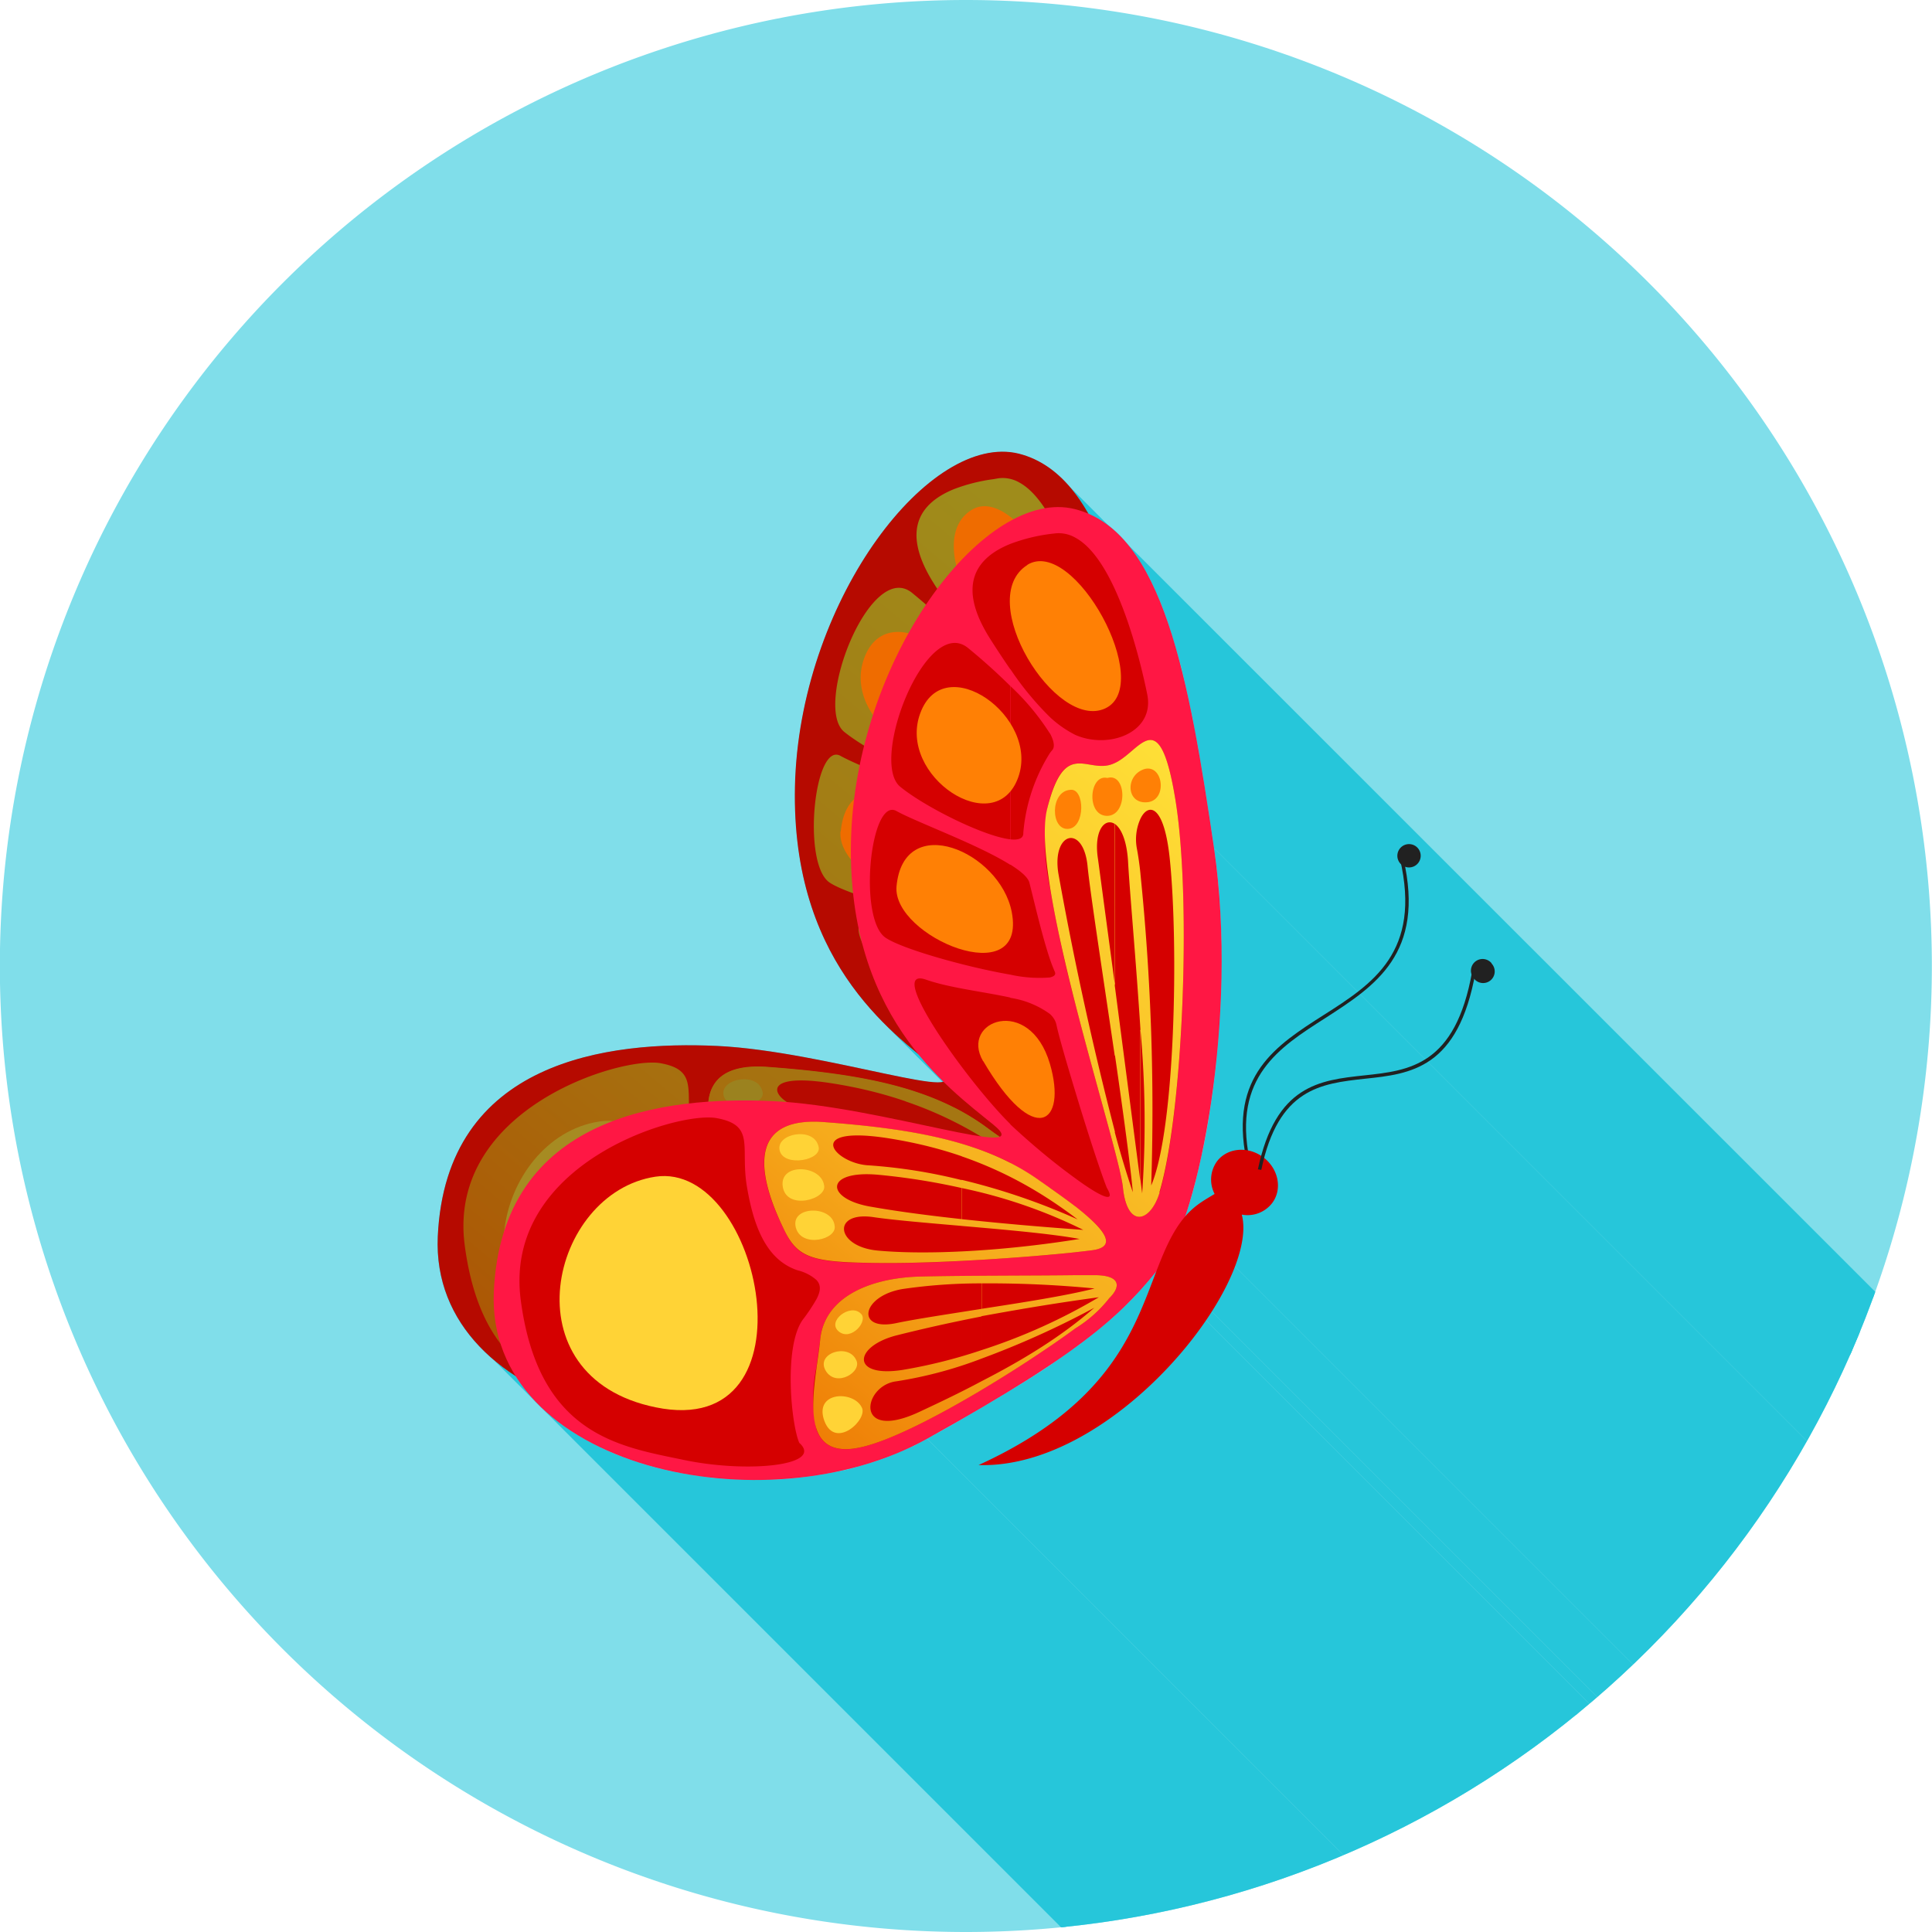 <svg xmlns="http://www.w3.org/2000/svg" xml:space="preserve" width="655.359" height="655.359" style="shape-rendering:geometricPrecision;text-rendering:geometricPrecision;image-rendering:optimizeQuality;fill-rule:evenodd;clip-rule:evenodd" viewBox="0 0 6.827 6.827" xmlns:xlink="http://www.w3.org/1999/xlink"><defs><linearGradient id="id1" gradientUnits="userSpaceOnUse" x1="3.865" y1="4.026" x2="3.62" y2="2.639"><stop offset="0" style="stop-color:#2b7726"/><stop offset="1" style="stop-color:#6eb869"/></linearGradient><linearGradient id="id2" gradientUnits="userSpaceOnUse" x1="2.315" y1="4.85" x2="4.088" y2="2.409"><stop offset="0" style="stop-color:#ac5805"/><stop offset=".349" style="stop-color:#a67210"/><stop offset="1" style="stop-color:#9f8c1b"/></linearGradient><linearGradient id="id3" gradientUnits="userSpaceOnUse" xlink:href="#id1" x1="3.694" y1="4.567" x2="2.797" y2="4.677"/><linearGradient id="id4" gradientUnits="userSpaceOnUse" x1="2.458" y1="4.946" x2="4.34" y2="2.703"><stop offset="0" style="stop-color:#ed7501"/><stop offset=".349" style="stop-color:#f6ab1c"/><stop offset="1" style="stop-color:#ffe238"/></linearGradient><linearGradient id="id5" gradientUnits="userSpaceOnUse" xlink:href="#id2" x1="1.713" y1="4.64" x2="3.88" y2="2.058"/><clipPath id="id0"><path d="M3.413 0a3.413 3.413 0 1 1 0 6.827 3.413 3.413 0 0 1 0-6.827z"/></clipPath><style>.fil2{fill:none}.fil4{fill:#212121}.fil1{fill:#26c6da}.fil5{fill:#b60a00}.fil16{fill:#d50000}.fil9{fill:#ef6c00}.fil10{fill:#ff8005}.fil12{fill:#ffd336}.fil3{fill:#212121;fill-rule:nonzero}</style></defs><g id="Layer_x0020_1"><path d="M3.413 0a3.413 3.413 0 1 1 0 6.827 3.413 3.413 0 0 1 0-6.827z" style="fill:#80deea"/><g style="clip-path:url(#id0)"><g id="_637651960"><path id="_6559566721" class="fil1" d="M3.774 1.714 7.56 5.5l.007.008.007.009.007.008.007.009.006.009.007.009.006.01.006.009.006.01.006.01.006.01-3.786-3.786-.006-.01-.006-.01-.006-.01-.006-.01-.007-.01-.006-.009-.007-.008-.006-.01-.007-.008-.007-.008z"/><path id="_655956216" class="fil1" d="m3.98 1.919 3.787 3.786.02.024.018.026.017.028.017.03.016.031.016.033.014.035.014.036.014.037.012.039.013.04.011.041.011.043.011.043.01.045.01.046.01.047.01.047.008.049.009.049.008.05.008.05.008.052.008.052.008.053.008.052L4.29 2.997l-.008-.053-.008-.052-.008-.052-.008-.051-.008-.051-.009-.05-.008-.05-.01-.048-.008-.048-.01-.046-.01-.046-.01-.045-.01-.044-.012-.042-.012-.041-.012-.04-.013-.04-.013-.037-.014-.036-.015-.034-.015-.033-.016-.031-.017-.03-.018-.028L4 1.943z"/><path id="_655958472" class="fil1" d="m5.27 3.404 3.787 3.787.003.003.002.003.001.004.002.004v.004l.001.004v.012l-.002.003v.004l-.003.004-.002.003-.002.003-.003.003-.003.003-3.786-3.786.003-.003.003-.003.002-.003.002-.004.002-.003.001-.004.001-.004v-.004l.001-.004v-.007l-.002-.004v-.004l-.003-.004-.002-.003z"/><path id="_655957824" class="fil1" d="M5.214 3.435 9 7.221h-.006L5.208 3.433z"/><path id="_655957896" class="fil1" d="M5.202 3.433 8.99 7.219v.003l-.001.001v.004l-.001.002v.001L5.2 3.444v-.003l.001-.001v-.004l.001-.002z"/><path id="_655958736" class="fil1" d="m4.188 4.299 3.786 3.786-.002.007-.002.007-.003.006-.002.007-.003.006-.002.007-.003.006-.002.006-.002.006-.003.006-.002.006-.003.006-.002.005-.003.006-.002.005-.003.005-.002.005-.002.005-.003.005-.002.005-.003.005-.002.004-.003.004-.002.005-.003.004-.002.004-.003.004-.002.003-.003.004-.002.003-.003.004-.002.003L4.11 4.463l.002-.004.003-.003.002-.003.003-.004.002-.004.003-.004.002-.004.002-.004.003-.004.002-.004.003-.005.002-.004.003-.005.002-.005.003-.005.002-.005.003-.005.002-.006.003-.005.002-.006.002-.005.003-.006.002-.006.003-.006.002-.006.003-.007.002-.006.002-.006.003-.007.002-.007.003-.006z"/><path id="_655959048" class="fil1" d="m4.11 4.463 3.786 3.786-.003.003-.003.004-.003.004-.002.003-.003.004-.003.003-.003.004-.003.003-3.786-3.786.003-.003.003-.004.002-.004.003-.003.003-.004.003-.003.003-.004z"/><path id="_655959000" class="fil1" d="M3.244 3.724 7.03 7.511l-.017-.015-.018-.014-.018-.016-.018-.017-.018-.017-.02-.018-3.786-3.786.02.018.018.017.018.017.018.015.018.015z"/><path id="_655959192" class="fil1" d="M1.823 4.863 5.609 8.65l-.016-.011-.016-.011-.015-.011-.015-.012-.015-.012-3.786-3.786.015.012.015.011.015.012.016.01z"/><path id="_655958616" class="fil1" d="m3.276 5.084 3.786 3.787-.044.023-.046.021-.047.02-.049.016-.05.015-.05.014-.051.01-.052.01-.053.007-.053.005-.053.003-.053.001h-.053l-.052-.003-.053-.005-.051-.006-.052-.009-.05-.01-.05-.012-.048-.014-.047-.016-.046-.018-.044-.019-.043-.021-.04-.023-.04-.025-.036-.027-.034-.028-3.787-3.786.035.028.037.027.038.024.041.023.043.022.044.02.046.017.047.016.048.014.05.012.05.01.051.008.052.007.052.004.053.003h.106l.053-.003.053-.006.052-.007.052-.009.052-.01.05-.014.05-.015.048-.017.048-.02.046-.02z"/><path id="_655959264" class="fil1" d="m4.087 4.491 3.786 3.786-.012.015-.013.015-.012.015-.013.015-.013.014-.014.015-.014.015-.015.015-.015.015-.016.015-.017.015-.018.016-.018.015-.02.017-.02.016-.022.017-.023.017-.024.018-.026.018-.027.018-.028.02-.03.02-.032.02-.033.02-.035.023-.037.022-.039.023-.04.024-.043.025-.045.026-.047.027-.05.028-3.786-3.787.05-.027.047-.027.044-.026.043-.025.041-.024.039-.023.037-.023.035-.021.033-.021.032-.02.03-.02.028-.02.027-.019.025-.018.025-.017.023-.018.021-.016.02-.017.02-.016.019-.016.018-.015.016-.015.017-.016.015-.015.015-.014.014-.015.013-.015.014-.015.013-.014.012-.015.013-.015z"/><path id="_655958952" class="fil1" d="M5.208 3.434 8.994 7.22H8.99L5.202 3.432z"/><path id="_655958712" class="fil1" d="M5.265 3.462 9.05 7.248l-.003.003-.003.002-.004.001-.004.002h-.003l-.004.001h-.015l-.003-.002-.004-.001-.003-.002-.003-.002-.003-.002-.003-.003-3.787-3.786.003.002.003.003.004.002.003.001.003.002h.004l.004.002h.015l.003-.002.004-.001.003-.002.004-.002z"/><path id="_655958520" class="fil1" d="m4.29 2.997 3.786 3.786.006.045.005.045.005.045.004.046.002.046.003.045.001.046.001.046v.091l-.001.046-.002.045-.002.045-.003.044-.004.044-.003.043-.005.043-.005.043-.005.041-.006.041-.006.04-.006.04-.007.038-.007.037-.008.037-.007.035-.008.034-.009.033-.008.031-.009.03-.009.03-.009.027-3.786-3.786.009-.028.009-.029.009-.03.008-.031.008-.033.008-.034.008-.036.008-.036.007-.037.007-.039.006-.039.006-.04.006-.04.005-.043.005-.042.004-.043.004-.043.003-.044.003-.045.003-.045.001-.045.001-.045v-.137l-.002-.046-.002-.046-.003-.045-.003-.046-.005-.045-.005-.045z"/><path id="_637651936" class="fil1" d="m5.208 3.434-.006-.001-.002.011a.041.041 0 1 1 .01.015l.004-.024-.006-.001zm-1.02.865a.584.584 0 0 1-.101.192c-.13.161-.272.293-.81.593-.467.26-1.213.164-1.454-.22-.174-.113-.286-.28-.276-.495.029-.623.603-.69.987-.673.312.015.738.148.8.127-.03-.03-.06-.062-.09-.099-.179-.147-.457-.414-.433-.975.027-.64.477-1.223.789-1.145.103.026.182.1.245.21.274.118.362.617.445 1.183A3.148 3.148 0 0 1 4.188 4.3z"/></g></g><path class="fil2" d="M3.413 0a3.413 3.413 0 1 1 0 6.827 3.413 3.413 0 0 1 0-6.827z"/><path class="fil2" d="M4.41 4.097c-.122-.602.694-.412.544-1.063"/><path class="fil3" d="M4.404 4.098c-.06-.298.105-.404.273-.511.173-.11.347-.222.27-.552l.012-.002c.078.337-.1.451-.275.564-.165.105-.327.209-.269.499l-.011.002z"/><path class="fil4" d="M5.011 2.998a.041.041 0 1 1-.064.052.041.041 0 0 1 .064-.052z"/><path class="fil5" d="M3.912 4.268c.126-.16.267-.868.18-1.465-.088-.598-.18-1.121-.492-1.2-.312-.077-.762.505-.79 1.146-.026.64.339.898.502 1.03.163.133-.394-.065-.778-.083-.384-.018-.958.05-.987.673-.028.623.961.838 1.531.52.57-.317.696-.446.834-.621z"/><path d="M3.602 4.499v-.187h.06c.104-.003.1.042.06.08a.455.455 0 0 1-.12.107zm0-.269V4.07c.092.071.158.14.059.154a2.665 2.665 0 0 1-.059.007zm0-.26v-.307c.04.133.087.279.111.34.036.06-.025.03-.111-.033zm0-.617c.074.29.16.572.168.648.015.148.098.124.13.017.083-.28.113-1.04.055-1.39-.058-.35-.126-.16-.22-.123-.048.018-.093-.008-.133 0v.848zm0-.95v-.698c.143.078.228.425.254.554.027.135-.135.195-.254.144zm0-.698v.698a.387.387 0 0 1-.09-.063v-.647a.74.74 0 0 1 .017-.003.118.118 0 0 1 .073.015zm0 .8v.848a4.856 4.856 0 0 1-.09-.412v-.315c.027-.09.057-.116.09-.122zm0 1.158v.307a2.207 2.207 0 0 1-.09-.07V3.39c.012.01.02.023.024.038.01.046.036.138.066.236zm0 .406v.161a5.127 5.127 0 0 1-.09.01v-.237c.03.02.061.043.09.066zm0 .243v.187l-.09.063v-.25h.09zm-.09-1.053c.016-.003.022-.01.017-.02a.539.539 0 0 1-.017-.045v.065zm0-.792a.16.16 0 0 1 .008-.01c.011-.012.007-.033-.008-.06v.07zm0-.774v.647a1.08 1.08 0 0 1-.14-.17v-.442a.621.621 0 0 1 .14-.035zm0 .704a.858.858 0 0 0-.14-.168v.542c.03.003.047-.003.046-.023a.626.626 0 0 1 .094-.281v-.07zm0 .229v.315a.798.798 0 0 1-.01-.276.771.771 0 0 1 .01-.04zm0 .568c-.027-.08-.053-.193-.072-.268-.004-.02-.03-.042-.068-.065v.388a.47.47 0 0 0 .14.01v-.065zm0 .195V3.9a2.582 2.582 0 0 1-.14-.122v-.447a.32.32 0 0 1 .14.058zm0 .614v.236l-.14.011v-.336a.82.82 0 0 1 .106.064l.034.025zm0 .31v.25c-.043.029-.09.06-.14.091v-.341h.14zm-.825.083c.015-.028.017-.05 0-.067v.067zm.685-2.668v.442a3.162 3.162 0 0 1-.072-.108c-.12-.19-.047-.286.072-.334zm0 .501a2.122 2.122 0 0 0-.149-.134c-.148-.12-.35.401-.24.491.085.069.296.176.39.185V2.23zm0 .632v.388c-.156-.026-.38-.09-.44-.13-.099-.065-.055-.5.038-.448.07.039.29.12.402.19zm0 .47c-.096-.022-.214-.035-.297-.064-.15-.052.145.36.297.511v-.447zm0 .583v.336c-.152.011-.325.02-.458.019-.108-.001-.178-.004-.227-.017V3.77a.49.49 0 0 1 .026.001c.267.02.484.055.66.144zm0 .399v.341c-.182.115-.391.23-.515.263-.102.026-.15-.005-.17-.061v-.22L2.7 4.54c.014-.155.18-.22.35-.225.084-.002.206-.003.322-.003zm-.745.592c-.029-.063-.057-.342.012-.437a.623.623 0 0 0 .048-.072V4.33a.156.156 0 0 0-.066-.035c-.113-.036-.157-.16-.18-.298-.022-.138.031-.215-.107-.24-.139-.025-.754.16-.692.642.063.482.353.519.577.566.225.048.495.02.408-.059zm.06-1.136v.483c-.06-.015-.088-.045-.115-.102-.05-.102-.175-.387.115-.38zm0 .867v.22a.528.528 0 0 1 0-.22z" style="fill:url(#id5)"/><path d="M3.9 4.018c.083-.28.113-1.04.055-1.39-.058-.35-.126-.16-.22-.123-.048.018-.093-.008-.133 0v.848c.074.29.16.572.168.648.015.148.098.124.13.017zm-.298.48v-.186h.06c.104-.003.1.042.06.08a.455.455 0 0 1-.12.107zm0-.268V4.07c.092.071.158.14.059.154a2.665 2.665 0 0 1-.059.007zm0-1.726c-.037.007-.07.04-.1.161-.03.123.03.41.1.688v-.849zm0 1.565v.161c-.168.019-.479.04-.688.039-.238-.002-.292-.014-.342-.12-.05-.104-.182-.403.141-.379.324.024.572.07.765.208l.124.09zm0 .243v.187c-.191.14-.561.37-.745.418-.253.065-.172-.22-.157-.376.014-.155.18-.22.35-.225.147-.003.412-.003.552-.004z" style="fill:url(#id2)"/><path d="M3.838 4.022a3.64 3.64 0 0 0-.006-.577v.53l.006.047zm-.006-1.128v-.195c.027-.056.084-.054.104.145.03.297.02.946-.066 1.15a8.19 8.19 0 0 0-.038-1.1zm0 .55c-.016-.25-.039-.499-.044-.597-.005-.073-.025-.115-.047-.13v.57l.09.688v-.53zm0-.745v.195a1.068 1.068 0 0 0-.012-.087.177.177 0 0 1 .012-.108zm-.09 1.105v-.27c.03.208.056.401.063.484a3.39 3.39 0 0 1-.064-.214zm0-1.087c-.036-.024-.076.022-.06.124l.06.446v-.57zm0 .818v.27c-.09-.335-.181-.795-.2-.914-.024-.148.088-.176.103-.027.009.085.055.39.096.67z" style="fill:url(#id1)"/><path class="fil5" d="M3.63 4.152a1.793 1.793 0 0 0-.43-.149v.11c.12.013.261.026.43.039zm-.43.075v-.09c.15.013.313.028.417.046-.15.024-.292.038-.416.044zm0-.252v-.083c.162.055.293.133.411.223a2.32 2.32 0 0 0-.41-.14zm0 .028a2.346 2.346 0 0 0-.297-.047c-.186-.016-.185.084-.03.112.084.015.191.03.328.045v-.11zm0-.111v.083a1.869 1.869 0 0 0-.327-.051c-.12-.006-.236-.142.06-.097.098.015.187.037.268.065zm0 .245v.09c-.12.006-.223.004-.297-.003-.149-.014-.162-.14-.014-.117.067.01.185.02.312.03z"/><path class="fil9" d="M3.433 1.802c.164-.103.45.423.275.506-.176.084-.466-.388-.275-.506z"/><path class="fil10" d="M3.848 2.523c-.07.019-.068.122.006.118.074-.005.06-.134-.006-.118zM3.715 2.554c.069-.019.073.135-.002.134-.074-.001-.062-.148.002-.134zM3.584 2.597c.052-.008.054.134-.008.138-.062.004-.064-.133.008-.138z"/><path class="fil9" d="M3.054 2.325c-.083.222.265.452.346.227.077-.213-.262-.455-.346-.227zM2.97 2.938c-.016.177.463.377.407.09-.042-.214-.382-.358-.406-.09z"/><path class="fil10" d="M3.277 3.555c-.085-.143.163-.236.235.01.062.211-.055.298-.235-.01z"/><path d="M2.694 3.856c.017.05-.123.075-.137.015-.014-.06.12-.085.137-.015z" style="fill:#9b821f"/><path class="fil12" d="M2.714 3.993c.012.05-.133.092-.146.006-.013-.086.135-.077.146-.006zM2.75 4.135c.013.05-.117.083-.136.007-.019-.076.126-.078.137-.007zM2.843 4.447c.03.024-.033.1-.077.064-.044-.037.04-.101.077-.064zM2.827 4.61c.024.042-.07.1-.107.039-.037-.062.079-.098.107-.039zM2.847 4.778c.024.042-.093.153-.132.048-.038-.104.103-.107.132-.048z"/><path d="M3.685 4.389a2.039 2.039 0 0 1-.415.187v-.119c.11-.021.245-.044.415-.068zm-.415.298c.15-.078.285-.16.399-.26a3.107 3.107 0 0 1-.399.179v.08zm0-.257c.143-.022.298-.046.4-.072a3.898 3.898 0 0 0-.4-.018v.09zm0 .146a1.816 1.816 0 0 1-.28.07c-.184.029-.171-.084-.017-.123.08-.02.174-.042.297-.066v.119zm0-.236a1.913 1.913 0 0 0-.279.02c-.147.025-.166.153-.02.12.067-.014.18-.031.3-.05v-.09zm0 .266a1.468 1.468 0 0 1-.3.08c-.12.015-.152.218.083.108.075-.036.148-.07.217-.107v-.081z" style="fill:url(#id3)"/><path d="M2.118 3.963c-.372.056-.525.708.001.816.577.118.373-.872-.001-.816z" style="fill:#a68b22"/><path d="M4.11 4.463c.126-.16.267-.868.18-1.466-.088-.598-.18-1.12-.492-1.198-.312-.079-.762.504-.79 1.144-.026.64.339.898.502 1.031.163.133-.394-.065-.778-.083-.385-.018-.958.05-.987.673-.028.623.961.838 1.531.52.57-.317.696-.447.834-.621z" style="fill:#ff1744"/><path class="fil16" d="M3.8 4.694v-.188h.06c.104-.002.1.042.06.081a.455.455 0 0 1-.12.107zm0-.27v-.16c.092.07.158.14.059.154a2.594 2.594 0 0 1-.06.007zm0-.26v-.306c.04.133.087.278.111.339.036.06-.025.03-.111-.033zm0-.616c.074.29.16.572.168.648.015.147.098.124.13.017.083-.281.113-1.04.055-1.39-.058-.351-.126-.16-.22-.124-.048.02-.093-.007-.133 0v.849zm0-.95V1.9c.143.077.228.425.254.554.027.134-.135.195-.254.143zm0-.698v.697a.388.388 0 0 1-.09-.063v-.647a.98.98 0 0 1 .017-.002.118.118 0 0 1 .073.015zm0 .799v.849a4.862 4.862 0 0 1-.09-.412v-.315c.027-.09.057-.117.09-.122zm0 1.159v.306a2.217 2.217 0 0 1-.09-.069v-.512c.012.011.02.024.023.038.01.046.037.138.067.237zm0 .405v.162a5.275 5.275 0 0 1-.09.009v-.237l.09.066zm0 .243v.188l-.09.063v-.25h.09zm-.09-1.052c.016-.004.022-.01.017-.021a.543.543 0 0 1-.017-.044v.065zm0-.793a.163.163 0 0 1 .008-.01c.01-.011.007-.032-.008-.06v.07zm0-.774v.647a1.078 1.078 0 0 1-.14-.17v-.442a.622.622 0 0 1 .14-.035zm0 .705a.857.857 0 0 0-.14-.168v.542c.029.003.047-.003.046-.023a.626.626 0 0 1 .094-.282v-.07zm0 .229v.315a.798.798 0 0 1-.01-.276.768.768 0 0 1 .01-.04zm0 .568c-.027-.08-.053-.193-.072-.268-.004-.02-.03-.042-.068-.066v.389a.47.47 0 0 0 .14.01v-.065zm0 .194v.512a2.576 2.576 0 0 1-.14-.122v-.447a.32.32 0 0 1 .14.057zm0 .614v.237a7.9 7.9 0 0 1-.14.011V4.11c.037.019.072.04.105.064l.035.024zm0 .31v.25c-.043.03-.09.06-.14.092v-.341l.14-.001zm-.825.084c.015-.028.017-.05 0-.068v.068zm.685-2.669v.443a3.123 3.123 0 0 1-.072-.109c-.12-.19-.047-.286.072-.334zm0 .502a2.13 2.13 0 0 0-.149-.134c-.148-.121-.35.4-.24.49.085.07.296.176.39.186v-.542zm0 .631v.389c-.156-.027-.38-.09-.44-.13-.099-.065-.055-.5.038-.448.07.039.29.119.402.19zm0 .47c-.096-.021-.214-.034-.297-.063-.15-.053.145.36.297.51v-.446zm0 .584v.336c-.152.011-.325.02-.458.018-.108 0-.178-.003-.227-.016v-.483a.5.5 0 0 1 .026.001c.267.02.483.055.66.144zm0 .399v.341c-.182.115-.391.23-.515.262-.102.027-.15-.004-.17-.06v-.22l.013-.095c.014-.155.18-.22.35-.225.084-.002.206-.003.322-.003zm-.745.592c-.029-.063-.057-.342.012-.437a.622.622 0 0 0 .048-.072v-.068a.156.156 0 0 0-.066-.034c-.113-.037-.157-.16-.18-.298-.023-.139.031-.215-.107-.24-.139-.025-.754.16-.692.642.063.481.353.519.577.566.225.047.495.02.408-.06zm.06-1.136v.483c-.06-.015-.088-.045-.115-.103-.05-.101-.175-.387.115-.38zm0 .867v.22a.528.528 0 0 1 0-.22z"/><path d="M4.097 4.213c.084-.281.114-1.04.056-1.39-.058-.351-.126-.16-.22-.124-.048.02-.093-.007-.133 0v.849c.074.29.16.572.168.648.015.147.098.124.13.017zm-.297.48v-.187h.06c.104-.002.1.042.06.081a.455.455 0 0 1-.12.107zm0-.268v-.162c.092.072.158.142.059.155a2.594 2.594 0 0 1-.06.007zm0-1.726c-.037.006-.07.04-.1.16-.03.124.029.41.1.689v-.85zm0 1.564v.162c-.168.018-.479.04-.688.038-.238-.002-.292-.014-.342-.119-.05-.104-.182-.403.141-.379.324.024.572.07.764.208.039.027.084.059.125.09zm0 .243v.188c-.191.14-.561.37-.745.417-.253.066-.172-.22-.157-.375.014-.155.18-.22.35-.225.147-.004.412-.003.552-.005z" style="fill:url(#id4)"/><path class="fil16" d="M4.036 4.217a3.638 3.638 0 0 0-.006-.578v.53l.006.048zM4.03 3.088v-.195c.027-.056.084-.054.104.146.03.297.02.946-.066 1.15a8.19 8.19 0 0 0-.038-1.1zm0 .551c-.016-.25-.039-.499-.044-.598-.005-.073-.025-.115-.047-.13v.57l.09.689v-.53zm0-.746v.195a1.071 1.071 0 0 0-.012-.086.177.177 0 0 1 .012-.109zM3.94 4v-.27c.03.207.056.401.063.483A3.386 3.386 0 0 1 3.939 4zm0-1.088c-.036-.024-.076.023-.06.124l.06.447v-.57zm0 .818V4a12.26 12.26 0 0 1-.2-.913c-.024-.148.088-.176.103-.027.008.085.055.39.096.67zM3.828 4.346a1.793 1.793 0 0 0-.43-.148v.11c.12.013.261.026.43.038zm-.43.076v-.09c.15.013.313.027.417.046-.15.024-.292.038-.416.044zm0-.252v-.084c.162.056.293.134.41.223a2.325 2.325 0 0 0-.41-.14zm0 .028a2.341 2.341 0 0 0-.297-.047c-.186-.016-.185.083-.03.112.084.015.19.03.328.045v-.11zm0-.112v.084a1.87 1.87 0 0 0-.327-.052c-.12-.005-.236-.141.06-.097.098.015.187.037.268.065zm0 .246v.09c-.12.006-.223.004-.297-.003-.149-.014-.162-.14-.014-.118.067.01.185.02.312.031z"/><path class="fil10" d="M3.63 1.996c.165-.102.452.424.276.507-.176.083-.466-.388-.275-.507zM4.046 2.717c-.07.02-.068.123.006.118.074-.004.06-.133-.006-.118zM3.913 2.749c.069-.02.073.135-.002.134-.074-.002-.062-.149.002-.134zM3.782 2.791c.052-.007.054.135-.008.138-.062.004-.064-.133.008-.138zM3.252 2.52c-.083.222.265.452.346.227.077-.214-.262-.455-.346-.227zM3.168 3.132c-.016.178.463.378.407.09-.042-.214-.382-.358-.407-.09zM3.474 3.75c-.084-.143.164-.236.236.009.062.212-.055.299-.236-.01z"/><path class="fil12" d="M2.892 4.05c.017.05-.123.076-.137.015-.014-.06.12-.085.137-.015zM2.912 4.188c.012.05-.133.091-.146.005-.013-.085.135-.077.146-.005zM2.949 4.33c.012.05-.118.082-.137.007-.019-.076.126-.079.137-.008zM3.041 4.641c.03.025-.033.1-.077.064-.044-.036.04-.1.077-.064zM3.025 4.805c.024.042-.07.1-.107.039-.037-.062.079-.099.107-.039zM3.045 4.973c.024.041-.093.152-.132.048-.038-.105.103-.108.132-.048z"/><path class="fil16" d="M3.883 4.584a2.037 2.037 0 0 1-.415.187v-.12c.11-.02.245-.044.415-.067zm-.415.297c.15-.077.285-.16.399-.26a3.104 3.104 0 0 1-.399.18v.08zm0-.256c.143-.022.298-.046.4-.072a3.893 3.893 0 0 0-.4-.018v.09zm0 .146a1.817 1.817 0 0 1-.28.07c-.184.028-.171-.085-.017-.123.08-.02.174-.042.297-.066v.119zm0-.236a1.917 1.917 0 0 0-.279.02c-.147.025-.166.152-.02.12.067-.014.18-.031.3-.05v-.09zm0 .266a1.467 1.467 0 0 1-.3.08c-.12.014-.152.218.083.107.075-.035.148-.07.217-.107v-.08z"/><path class="fil12" d="M2.316 4.158c-.372.056-.525.708.001.815.577.119.373-.871-.001-.815z"/><path class="fil16" d="M4.388 4.292c.065.246-.45.9-.93.885.546-.25.565-.57.672-.788.056-.113.108-.137.162-.17a.11.11 0 0 1 .009-.116c.037-.048.111-.054.165-.012.053.041.066.114.028.162a.11.11 0 0 1-.106.039z"/><path class="fil2" d="M4.451 4.133c.126-.6.639-.041.757-.699"/><path class="fil3" d="M4.445 4.132c.063-.298.218-.315.376-.332.16-.017.322-.035.381-.367l.012.002c-.061.341-.228.36-.392.377-.153.017-.305.033-.365.322l-.012-.002z"/><path class="fil4" d="M5.27 3.404a.041.041 0 1 1-.063.052.041.041 0 0 1 .064-.052z"/></g></svg>